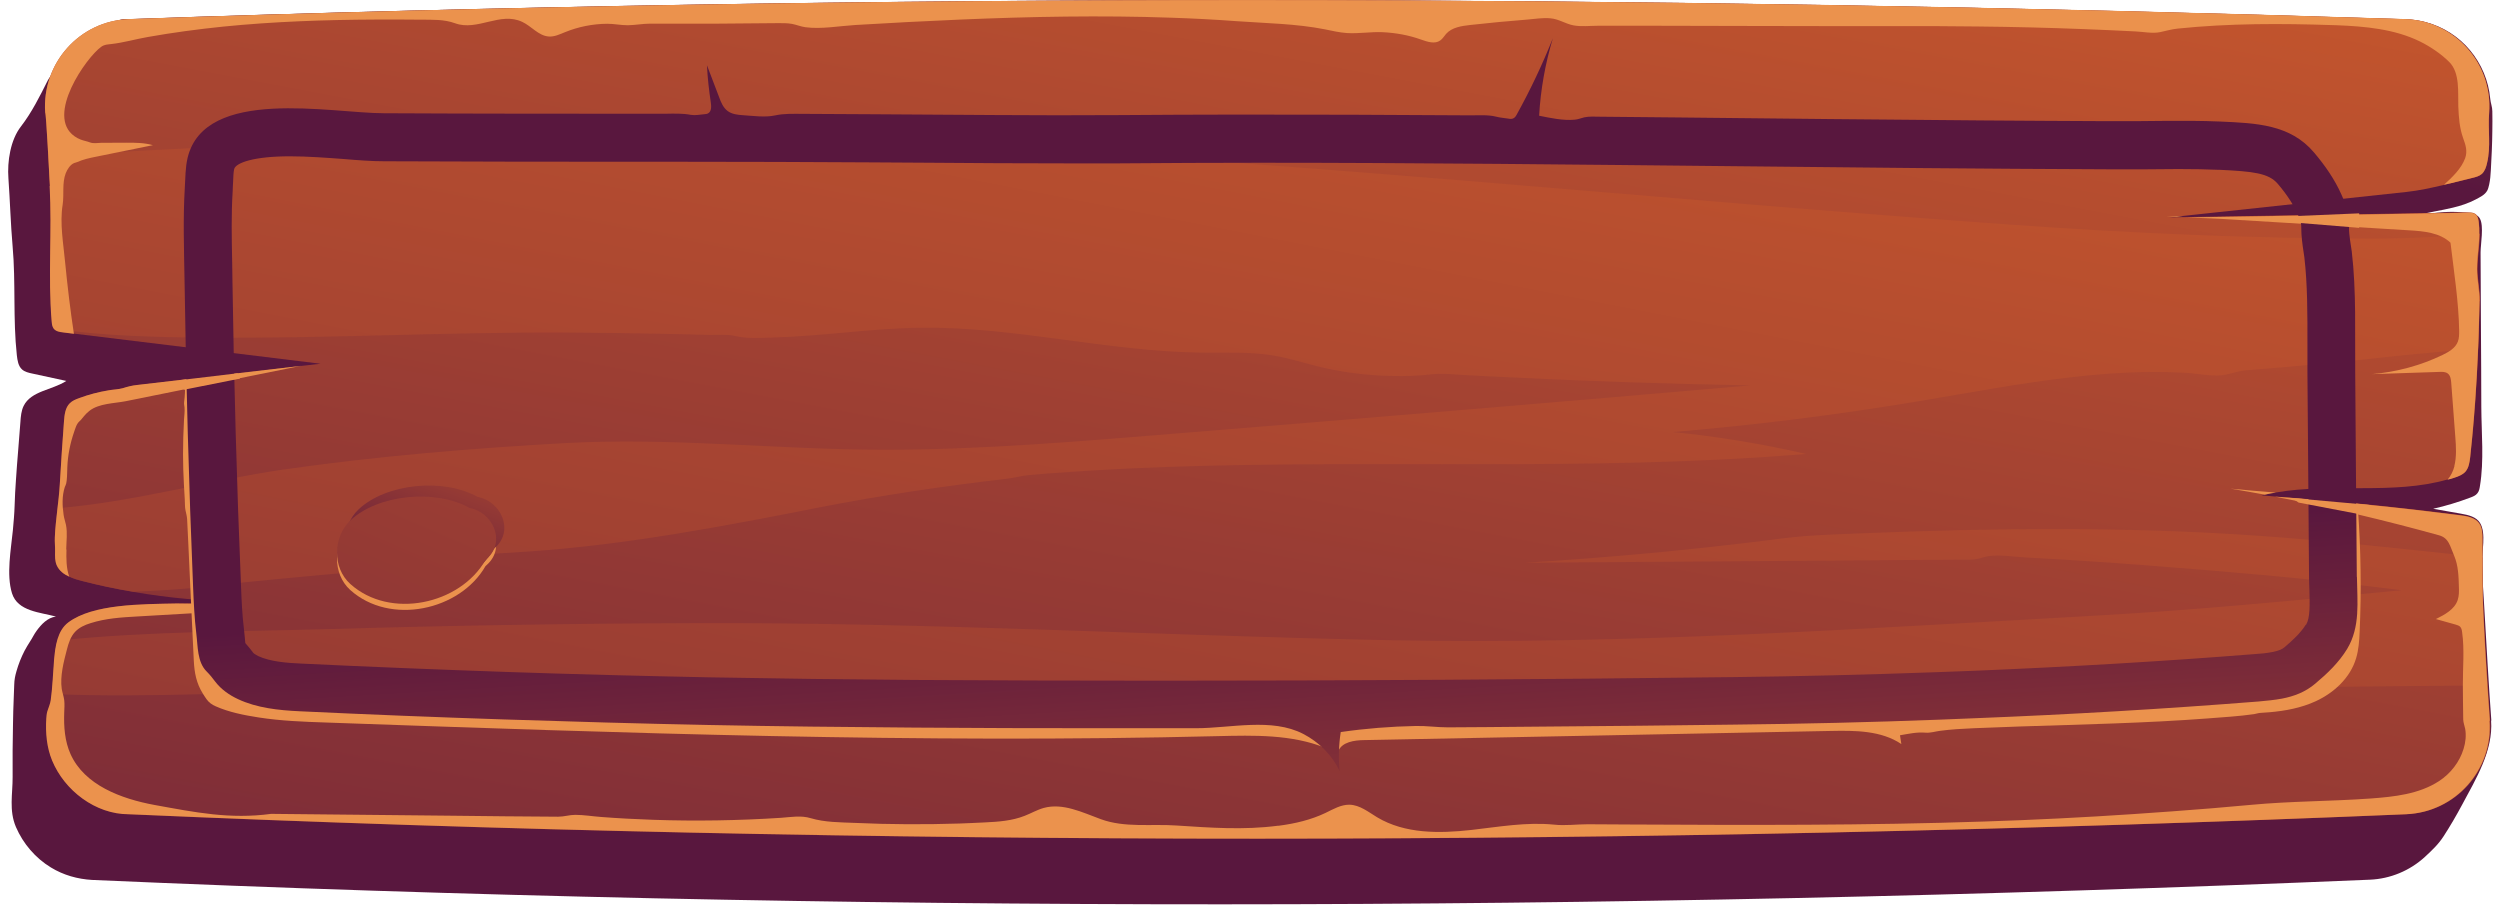 <svg width="202" height="74" viewBox="0 0 202 74" fill="none" xmlns="http://www.w3.org/2000/svg">
<path d="M201.3 58.229C201.19 56.719 201.09 55.209 201 53.699C200.9 52.109 200.81 50.519 200.72 48.929C200.66 47.839 200.57 46.689 200.54 45.569C200.52 44.629 200.9 43.099 200.39 42.259C200.09 41.759 199.44 41.609 198.87 41.509C198.11 41.379 197.36 41.239 196.6 41.109C197.61 40.879 198.61 40.579 199.59 40.209C199.81 40.129 200.04 40.039 200.18 39.849C200.31 39.689 200.35 39.469 200.38 39.269C200.72 37.199 200.5 34.999 200.49 32.909C200.49 30.769 200.47 28.639 200.46 26.499C200.45 24.469 200.44 22.439 200.43 20.399C200.43 19.729 200.71 18.269 200.38 17.669C200.11 17.179 199.48 17.209 198.98 17.159C198.48 17.109 197.97 17.109 197.47 17.139C196.72 17.189 195.97 17.299 195.23 17.419C196.2 17.149 197.21 17.019 198.19 16.779C198.83 16.629 199.46 16.419 200.03 16.119C200.38 15.929 200.77 15.759 200.97 15.399C201.05 15.249 201.09 15.059 201.13 14.889C201.21 14.519 201.24 14.129 201.26 13.749C201.32 12.699 201.37 11.639 201.38 10.589C201.38 10.059 201.4 9.519 201.38 8.989C201.38 8.639 201.24 8.319 201.21 7.969C201.08 6.529 200.5 5.159 199.57 4.049C198.65 2.949 197.39 2.149 196 1.789C195.49 1.649 194.96 1.579 194.43 1.559C131.88 -0.461 70.53 -0.541 10.51 1.539C10.28 1.539 10.01 1.529 9.79 1.579C9.55 1.639 9.3 1.739 9.06 1.819C8.57 1.989 8.08 2.179 7.61 2.409C6.69 2.849 5.83 3.439 5.24 4.279C4.9 4.759 4.66 5.309 4.35 5.809C4.19 6.059 3.98 6.249 3.85 6.519C3.21 7.789 2.57 9.079 1.7 10.209C0.84 11.309 0.58 13.049 0.68 14.399C0.81 16.229 0.86 18.089 1.02 19.919C1.28 22.839 1.04 25.759 1.36 28.699C1.41 29.119 1.47 29.579 1.79 29.859C2.01 30.049 2.31 30.119 2.59 30.179C3.51 30.379 4.44 30.579 5.36 30.779C4.22 31.519 2.51 31.579 1.91 32.799C1.72 33.189 1.68 33.639 1.65 34.079C1.54 35.639 1.39 37.199 1.29 38.759C1.24 39.459 1.2 40.159 1.18 40.869C1.16 41.539 1.1 42.179 1.04 42.849C0.89 44.399 0.5 46.419 0.97 47.939C1.43 49.409 3.26 49.469 4.52 49.819C3.85 49.899 3.34 50.439 2.95 50.979C2.75 51.249 2.62 51.549 2.43 51.829C2.27 52.079 2.12 52.329 1.98 52.589C1.71 53.119 1.49 53.669 1.33 54.239C1.22 54.619 1.16 54.919 1.15 55.319C1.13 55.669 1.12 56.029 1.11 56.379C1.08 57.089 1.06 57.799 1.05 58.509C1.02 59.929 1.01 61.349 1.02 62.769C1.03 64.139 0.71 65.48 1.29 66.829C1.87 68.169 2.86 69.329 4.11 70.089C5.12 70.709 6.26 71.029 7.44 71.099C67.81 73.749 129.17 73.709 191.49 71.079C193.14 71.01 194.72 70.349 195.93 69.239C196.51 68.699 197.02 68.229 197.45 67.559C197.98 66.739 198.47 65.9 198.93 65.04C200.05 62.95 201.46 60.639 201.28 58.219L201.3 58.229Z" fill="url(#paint0_linear_850_91)"/>
<path d="M194.461 65.79C132.141 68.409 70.781 68.45 10.421 65.799C7.741 65.799 5.231 63.88 4.241 61.459C3.801 60.389 3.701 59.219 3.771 58.069C3.781 57.87 3.801 57.669 3.861 57.469C3.951 57.16 4.091 56.889 4.131 56.559C4.151 56.389 4.171 56.23 4.191 56.059C4.291 55.15 4.321 54.209 4.401 53.289C4.451 52.779 4.511 52.23 4.651 51.739C4.811 51.169 5.071 50.639 5.541 50.289C7.531 48.8 11.411 48.819 14.311 48.76C14.871 48.739 15.401 48.73 15.871 48.7C17.131 48.62 18.381 48.59 19.651 48.599C16.661 48.599 13.681 48.33 10.741 47.819C9.341 47.59 7.951 47.289 6.591 46.94C6.261 46.859 5.911 46.749 5.591 46.599C5.161 46.41 4.791 46.13 4.591 45.7C4.431 45.34 4.441 44.94 4.451 44.55C4.461 44.179 4.411 43.8 4.431 43.419C4.461 42.63 4.561 41.849 4.641 41.069C4.721 40.44 4.791 39.789 4.831 39.15C4.931 37.44 5.041 35.739 5.171 34.039C5.211 33.529 5.271 32.959 5.631 32.599C5.851 32.38 6.131 32.27 6.411 32.169C7.171 31.89 7.961 31.68 8.761 31.549C9.131 31.48 9.531 31.48 9.901 31.38C10.321 31.25 10.651 31.16 11.121 31.11C15.521 30.599 19.921 30.079 24.321 29.57C24.841 29.509 25.381 29.45 25.901 29.39C19.261 28.59 12.631 27.759 5.991 26.959C5.701 26.919 5.411 26.89 5.121 26.849C4.861 26.82 4.581 26.779 4.401 26.59C4.381 26.579 4.371 26.559 4.361 26.549C4.231 26.38 4.211 26.16 4.191 25.939C3.891 22.349 4.231 18.649 4.031 15.03C4.011 14.829 3.961 13.809 3.901 12.669C3.811 11.009 3.701 9.099 3.651 9.099C3.371 5.119 6.431 1.679 10.421 1.549C70.431 -0.531 131.781 -0.461 194.331 1.549C198.341 1.679 201.431 5.139 201.121 9.139C201.011 10.509 201.281 11.809 200.951 13.19C200.881 13.509 200.771 13.839 200.531 14.059C200.311 14.249 200.021 14.319 199.731 14.389C198.981 14.569 198.221 14.759 197.461 14.94C196.451 15.18 195.461 15.399 194.441 15.509C188.411 16.149 182.381 16.799 176.361 17.45C176.201 17.459 176.041 17.48 175.881 17.5C175.691 17.52 175.491 17.54 175.301 17.559C175.781 17.549 176.261 17.54 176.741 17.54C184.291 17.41 191.861 17.29 199.411 17.16C199.621 17.16 199.851 17.16 200.021 17.29C200.211 17.43 200.261 17.689 200.291 17.93C200.331 18.25 200.341 18.559 200.331 18.869C200.331 19.829 200.151 20.75 200.151 21.73C200.151 22.59 200.361 23.439 200.351 24.309C200.331 25.579 200.291 26.849 200.241 28.149C200.121 31.059 199.921 33.999 199.601 36.91C199.551 37.33 199.491 37.779 199.211 38.099C198.991 38.34 198.671 38.469 198.361 38.569C198.171 38.639 197.971 38.7 197.771 38.739C193.341 40.01 188.471 38.999 183.911 39.789C183.611 39.83 183.311 39.889 183.021 39.959C182.921 39.98 182.821 40.01 182.721 40.029C183.091 40.059 183.461 40.08 183.841 40.12C188.831 40.48 193.801 40.98 198.761 41.62C199.341 41.69 199.991 41.8 200.331 42.27C200.591 42.63 200.601 43.109 200.601 43.559V45.029C200.601 46.51 200.601 47.999 200.671 49.469C200.761 51.429 200.881 53.38 201.011 55.34C201.071 56.3 201.131 57.26 201.201 58.219C201.491 62.179 198.451 65.609 194.481 65.779L194.461 65.79Z" fill="url(#paint1_linear_850_91)"/>
<path d="M200.34 24.32C200.32 25.59 200.28 26.86 200.23 28.16C197.68 28.39 195.16 28.59 192.71 28.86C192.14 28.92 191.57 28.99 191 29.05C188.89 29.27 186.77 29.47 184.65 29.66C183.59 29.75 182.53 29.83 181.47 29.92C180.8 29.98 180.19 30.24 179.53 30.32C178.61 30.42 177.6 30.18 176.68 30.13C175.65 30.07 174.61 30.05 173.58 30.06C171.5 30.08 169.42 30.24 167.36 30.48C163.22 30.95 159.12 31.74 155.02 32.42C148.44 33.52 141.81 34.35 135.16 34.91C138.78 35.27 142.38 35.86 145.93 36.68C144.6 36.79 143.27 36.88 141.94 36.97C137.71 37.23 133.48 37.37 129.24 37.44C125 37.51 120.76 37.51 116.52 37.51C112.28 37.51 108.04 37.49 103.8 37.53C99.56 37.57 95.33 37.66 91.1 37.86C88.98 37.96 86.87 38.09 84.76 38.25C84.23 38.29 83.7 38.33 83.18 38.38C82.54 38.44 81.93 38.62 81.28 38.69C76.23 39.28 71.19 40.02 66.19 41C58.43 42.53 50.63 44.02 42.74 44.56C41.31 44.65 39.88 44.74 38.46 44.83C31.66 46.2 24.32 46.48 17.66 47.29C15.4 47.57 13.08 47.72 10.77 47.81C9.37 47.58 7.98 47.28 6.62 46.93C6.29 46.85 5.94 46.74 5.62 46.59C5.19 46.4 4.82 46.12 4.62 45.69C4.46 45.33 4.47 44.93 4.48 44.54C4.49 44.17 4.44 43.79 4.46 43.41C4.49 42.62 4.59 41.84 4.67 41.06C10.77 40.56 17.03 38.79 22.9 37.94C30.44 36.86 38.11 36.22 45.72 35.8C54.33 35.33 62.9 36.34 71.48 36.34C79.42 36.34 87.36 35.65 95.26 35.01C110.66 33.76 126.05 32.48 141.44 31.14C138.09 31.08 134.74 30.99 131.4 30.88C127.13 30.73 122.87 30.54 118.6 30.32C117.61 30.27 116.59 30.14 115.6 30.25C114.58 30.37 113.55 30.4 112.53 30.38C110.5 30.35 108.47 30.09 106.5 29.61C105.34 29.32 104.2 28.96 103.02 28.75C101.03 28.4 99 28.51 96.98 28.49C89.45 28.39 82.02 26.4 74.49 26.48C72.51 26.5 70.54 26.66 68.57 26.84C66.48 27.03 64.38 27.22 62.28 27.28C61.35 27.3 60.38 27.37 59.48 27.16C58.78 26.99 57.99 27.08 57.27 27.06C56 27.03 54.72 26.99 53.45 26.97C50.9 26.92 48.35 26.88 45.8 26.87C36.14 26.82 26.49 27.36 16.83 27.28C12.71 27.25 8.51 27.16 4.43 26.57C4.41 26.56 4.4 26.54 4.39 26.53C4.26 26.36 4.24 26.14 4.22 25.92C3.92 22.33 4.26 18.63 4.06 15.01C4.04 14.81 3.99 13.79 3.93 12.65C8.86 12.23 13.82 12.12 18.75 11.76C28.4 11.05 38.06 10.74 47.75 10.78C66.96 10.87 86.11 12.1 105.26 13.56C124.42 15.02 143.53 16.81 162.69 18.17C172.37 18.85 182.07 19.28 191.77 19.28C194.62 19.28 197.48 19.11 200.36 18.89C200.36 19.85 200.18 20.77 200.18 21.75C200.18 22.61 200.39 23.46 200.38 24.33L200.34 24.32ZM200.65 49.48C200.58 48 200.58 46.51 200.58 45.04C194.47 44.38 188.34 43.69 182.19 43.27C171.64 42.55 161.06 42.66 150.5 43.09C148.3 43.18 146.14 43.23 143.97 43.51C142.92 43.65 141.87 43.77 140.81 43.9C136.6 44.4 132.37 44.81 128.14 45.13C126.49 45.26 124.84 45.37 123.19 45.47C127.47 45.44 131.75 45.41 136.02 45.38C140.3 45.35 144.58 45.32 148.85 45.29C150.99 45.27 153.13 45.26 155.27 45.24C156.34 45.24 157.41 45.22 158.48 45.22C158.93 45.22 159.39 45.25 159.84 45.15C160.11 45.09 160.37 44.98 160.64 44.94C161.6 44.8 162.67 44.99 163.63 45.04C164.69 45.1 165.75 45.16 166.81 45.22C168.93 45.35 171.05 45.5 173.17 45.66C176.51 45.91 179.85 46.19 183.18 46.49C186.82 46.82 190.44 47.24 194.06 47.69C185.83 48.47 177.61 49.29 169.36 49.74C150.39 50.79 131.4 52.1 112.4 51.73C93.66 51.36 74.95 50.28 56.2 50.35C46.32 50.38 36.44 50.54 26.58 50.83C19.3 51.04 11.92 51 4.65 51.76C4.51 52.25 4.45 52.8 4.4 53.31C4.32 54.23 4.29 55.16 4.19 56.08C12.28 56.41 20.48 55.86 28.55 55.84C38.42 55.82 48.3 55.92 58.17 56.15C76.88 56.59 95.58 57.63 114.29 57.96C133.32 58.3 152.33 56.93 171.32 55.98C181.11 55.49 190.98 55.48 200.78 55.38H200.98C200.85 53.42 200.73 51.47 200.64 49.51L200.65 49.48Z" fill="url(#paint2_linear_850_91)"/>
<path d="M5.371 44.4C5.351 45.13 5.351 45.9 5.591 46.59C5.161 46.4 4.791 46.12 4.591 45.69C4.431 45.33 4.441 44.93 4.451 44.54C4.461 44.17 4.411 43.79 4.431 43.41C4.491 41.97 4.751 40.56 4.831 39.14C4.931 37.43 5.041 35.73 5.171 34.03C5.211 33.52 5.271 32.95 5.631 32.59C5.851 32.37 6.131 32.26 6.411 32.16C7.171 31.88 7.961 31.67 8.761 31.54C9.131 31.47 9.531 31.47 9.901 31.37C10.321 31.24 10.651 31.15 11.121 31.1C15.521 30.59 19.921 30.07 24.321 29.56C19.591 30.52 14.871 31.46 10.141 32.42C9.221 32.6 7.991 32.59 7.221 33.2C7.061 33.32 6.921 33.47 6.791 33.62C6.671 33.75 6.571 33.91 6.431 34.03C6.171 34.26 6.091 34.61 5.981 34.92C5.671 35.82 5.481 36.77 5.441 37.72C5.421 38.08 5.431 38.44 5.391 38.8C5.381 38.89 5.371 38.98 5.351 39.06C5.331 39.16 5.281 39.24 5.241 39.34C5.001 40.06 5.031 40.87 5.141 41.61C5.181 41.88 5.271 42.14 5.331 42.41C5.461 43.06 5.361 43.74 5.351 44.39L5.371 44.4Z" fill="#EB924D"/>
<path d="M175.872 17.51C175.602 17.49 175.342 17.48 175.082 17.46H176.362C176.202 17.47 176.042 17.49 175.882 17.51H175.872Z" fill="#EB924D"/>
<path d="M180.211 39.48C181.441 39.599 182.661 39.709 183.891 39.8C183.591 39.84 183.291 39.9 183.001 39.969C182.061 39.8 181.131 39.63 180.211 39.48Z" fill="#EB924D"/>
<path d="M198.31 37.66C198.5 36.9 198.45 36.09 198.39 35.309C198.28 33.849 198.17 32.389 198.06 30.939C198.04 30.66 198 30.349 197.78 30.18C197.6 30.04 197.35 30.04 197.13 30.049C195.3 30.11 193.48 30.169 191.66 30.23C193.63 30.059 195.58 29.54 197.36 28.68C197.87 28.43 198.41 28.119 198.6 27.59C198.7 27.32 198.7 27.029 198.7 26.739C198.67 24.45 198.27 21.88 198 19.61C197.14 18.799 195.85 18.68 194.67 18.61C189.9 18.32 185.13 18.029 180.36 17.739C179.22 17.66 177.95 17.619 176.73 17.57C184.28 17.439 191.85 17.32 199.4 17.189C199.61 17.189 199.84 17.189 200.01 17.32C200.2 17.459 200.25 17.72 200.28 17.959C200.44 19.259 200.14 20.459 200.14 21.75C200.14 22.61 200.35 23.459 200.34 24.329C200.27 28.439 200.05 32.739 199.59 36.929C199.54 37.349 199.48 37.8 199.2 38.12C198.98 38.359 198.66 38.489 198.35 38.59C198.16 38.66 197.96 38.719 197.76 38.76C198.03 38.45 198.22 38.059 198.32 37.66H198.31Z" fill="#EB924D"/>
<path d="M4.031 15.02C4.001 14.53 3.731 9.09 3.651 9.09C3.371 5.11 6.431 1.67 10.421 1.54C70.431 -0.54 131.781 -0.47 194.331 1.54C198.341 1.67 201.431 5.13 201.121 9.13C201.011 10.5 201.281 11.8 200.951 13.18C200.881 13.5 200.771 13.83 200.531 14.05C200.311 14.24 200.021 14.31 199.731 14.38C198.981 14.56 198.231 14.77 197.471 14.93C198.121 14.34 198.871 13.64 199.181 12.79C199.391 12.21 199.221 11.71 199.021 11.16C198.721 10.31 198.671 9.49 198.631 8.59C198.591 7.48 198.781 5.89 197.901 5.01C197.241 4.35 196.361 3.76 195.531 3.35C193.471 2.34 191.091 2.13 188.831 2.04C188.721 2.04 188.601 2.04 188.491 2.03C184.311 1.89 180.121 1.88 175.961 2.31C175.451 2.36 175.011 2.5 174.521 2.6C173.911 2.72 173.191 2.57 172.571 2.54C171.151 2.47 169.741 2.4 168.321 2.35C165.491 2.24 162.651 2.17 159.811 2.14C157.681 2.11 155.561 2.11 153.431 2.11C152.761 2.11 152.091 2.11 151.421 2.11C150.131 2.11 148.841 2.11 147.551 2.11C145.761 2.11 143.971 2.11 142.181 2.1C142.091 2.1 142.011 2.1 141.921 2.1C139.081 2.1 136.251 2.09 133.411 2.08C131.991 2.08 130.571 2.08 129.151 2.08C128.501 2.08 127.781 2.17 127.141 2.05C126.491 1.93 125.971 1.54 125.281 1.48C124.661 1.42 124.031 1.53 123.421 1.58C121.871 1.7 120.331 1.85 118.781 2.02C118.081 2.1 117.321 2.21 116.851 2.73C116.691 2.91 116.571 3.13 116.371 3.27C115.941 3.58 115.341 3.38 114.831 3.2C113.831 2.84 112.771 2.65 111.701 2.6C110.741 2.56 109.791 2.73 108.831 2.67C108.231 2.63 107.641 2.49 107.051 2.37C104.721 1.91 102.271 1.88 99.911 1.71C98.161 1.58 96.401 1.49 94.641 1.43C88.971 1.23 83.291 1.34 77.621 1.58C74.781 1.7 71.951 1.85 69.111 2.02C67.811 2.1 66.371 2.37 65.081 2.2C64.711 2.15 64.361 2 63.991 1.93C63.601 1.86 63.211 1.87 62.821 1.87C61.251 1.88 59.671 1.9 58.101 1.91C56.261 1.92 54.411 1.91 52.561 1.91C51.941 1.91 51.341 2.03 50.731 2.04C50.171 2.04 49.621 1.92 49.061 1.92C47.891 1.93 46.731 2.16 45.651 2.6C45.231 2.77 44.801 2.98 44.351 2.95C43.521 2.9 42.951 2.12 42.201 1.77C40.421 0.92 38.581 2.54 36.771 1.88C35.871 1.55 34.941 1.6 33.991 1.59C32.781 1.58 31.561 1.57 30.351 1.58C26.241 1.6 22.121 1.74 18.031 2.15C15.991 2.36 13.961 2.63 11.941 2.99C10.961 3.16 9.971 3.45 8.981 3.56C8.671 3.6 8.451 3.59 8.181 3.78C6.981 4.63 3.651 9.35 6.021 11.01C6.171 11.12 6.331 11.2 6.501 11.27C6.751 11.37 7.021 11.41 7.281 11.51C7.541 11.61 7.891 11.55 8.171 11.54C8.851 11.54 9.531 11.54 10.211 11.53C10.931 11.53 11.661 11.53 12.351 11.73C10.811 12.04 9.261 12.36 7.721 12.67C7.221 12.77 6.721 12.88 6.251 13.09C6.171 13.13 6.081 13.14 6.001 13.17C5.671 13.3 5.431 13.69 5.311 14C5.001 14.81 5.191 15.71 5.061 16.55C4.821 18.05 5.121 19.68 5.261 21.19C5.451 23.12 5.681 25.05 5.971 26.97C5.681 26.93 5.391 26.9 5.101 26.86C4.821 26.83 4.521 26.78 4.341 26.56C4.211 26.39 4.191 26.17 4.171 25.95C3.871 22.36 4.211 18.66 4.011 15.04L4.031 15.02Z" fill="#EB924D"/>
<path d="M201.179 58.23C200.969 55.31 200.789 52.4 200.649 49.48C200.559 47.51 200.579 45.54 200.579 43.57C200.579 43.13 200.569 42.64 200.309 42.28C199.969 41.81 199.319 41.7 198.739 41.63C193.779 41 188.809 40.49 183.819 40.13C188.259 40.98 192.849 42.08 197.069 43.25C197.889 43.48 197.949 44.12 198.299 44.91C198.629 45.69 198.659 46.58 198.679 47.43C198.689 47.78 198.699 48.14 198.579 48.49C198.329 49.24 197.529 49.67 196.819 50.02C197.349 50.17 197.889 50.32 198.429 50.47C198.559 50.51 198.689 50.55 198.779 50.64C198.889 50.75 198.919 50.92 198.939 51.08C199.139 52.49 198.989 53.97 198.999 55.39C199.009 56.3 199.009 57.23 199.029 58.15C199.039 58.4 199.139 58.64 199.189 58.9C199.279 59.43 199.219 59.99 199.059 60.5C198.739 61.57 197.999 62.51 197.079 63.11C195.459 64.17 193.449 64.38 191.529 64.52C188.319 64.75 185.089 64.73 181.899 65.03C180.829 65.12 179.779 65.22 178.719 65.31C176.599 65.48 174.479 65.64 172.349 65.78C168.339 66.05 164.319 66.25 160.299 66.38C150.799 66.7 141.279 66.67 131.759 66.62C130.609 66.62 129.449 66.61 128.299 66.6C127.369 66.6 126.479 66.73 125.559 66.63C123.329 66.41 121.099 66.81 118.889 67.06C116.299 67.35 113.519 67.38 111.279 66.04C110.569 65.61 109.869 65.04 109.039 65.02C108.349 65.01 107.729 65.38 107.109 65.68C105.919 66.25 104.619 66.55 103.319 66.72C103.299 66.72 103.269 66.72 103.249 66.72C100.479 67.08 97.819 66.88 95.049 66.7C93.019 66.56 90.889 66.9 88.949 66.19C87.449 65.64 85.879 64.86 84.339 65.28C83.799 65.43 83.309 65.72 82.789 65.92C81.779 66.32 80.669 66.4 79.589 66.45C78.909 66.49 78.229 66.51 77.549 66.54C74.719 66.63 71.889 66.62 69.059 66.49C67.869 66.44 66.659 66.45 65.509 66.11C64.719 65.87 63.919 66.02 63.099 66.08C59.659 66.3 56.209 66.36 52.769 66.24C51.359 66.19 49.959 66.12 48.559 66.01C47.869 65.96 47.169 65.84 46.479 65.84C46.009 65.84 45.579 65.99 45.099 65.99C42.249 65.98 39.399 65.94 36.539 65.91C31.659 65.86 26.779 65.81 21.909 65.76C18.569 66.21 15.789 65.64 12.479 65.04C9.779 64.54 6.829 63.44 5.699 60.93C5.229 59.88 5.149 58.71 5.189 57.58C5.199 57.24 5.229 56.91 5.189 56.57C5.149 56.26 5.039 55.97 4.989 55.67C4.839 54.65 5.149 53.46 5.409 52.47C5.539 51.96 5.709 51.44 6.069 51.05C6.399 50.7 6.859 50.49 7.319 50.35C8.539 49.96 9.829 49.88 11.099 49.81C12.939 49.7 14.779 49.59 16.609 49.49C16.979 49.47 17.349 49.45 17.719 49.44C17.679 49.26 17.649 49.08 17.649 48.89V48.81C16.539 48.79 15.409 48.77 14.289 48.76C11.389 48.82 7.509 48.8 5.519 50.29C4.639 50.95 4.469 52.19 4.369 53.29C4.279 54.38 4.249 55.48 4.099 56.56C4.059 56.88 3.919 57.15 3.829 57.46C3.769 57.66 3.749 57.86 3.739 58.06C3.669 59.21 3.769 60.38 4.209 61.45C5.209 63.87 7.709 65.79 10.389 65.79C70.749 68.44 132.109 68.4 194.429 65.79C198.399 65.62 201.439 62.19 201.149 58.23H201.179Z" fill="#EB924D"/>
<path d="M14.789 36.72C14.789 37.53 14.819 38.33 14.859 39.13C14.879 39.53 14.909 39.93 14.929 40.34C14.949 40.63 14.929 40.96 14.989 41.24C15.039 41.48 15.099 41.68 15.119 41.94C15.149 42.63 15.179 43.31 15.219 44L15.409 48.12C15.489 49.88 15.579 51.63 15.659 53.39C15.709 54.37 15.869 55.21 16.389 56.04C16.489 56.2 16.589 56.36 16.699 56.51C16.889 56.77 17.129 56.94 17.429 57.07C18.509 57.55 19.739 57.79 20.899 57.97C22.699 58.25 24.529 58.32 26.349 58.38C50.349 59.23 74.379 60.08 98.389 59.48C101.329 59.41 104.359 59.33 107.089 60.43C105.849 58.21 102.839 57.88 100.299 57.83C73.619 57.23 46.919 56.55 20.329 54.32C19.599 54.26 18.799 54.17 18.289 53.64C17.919 53.26 17.779 52.73 17.649 52.23C16.289 46.74 16.019 40.98 16.849 35.38C16.899 35.04 16.999 34.67 16.979 34.33C16.959 33.97 16.929 33.62 16.919 33.26C16.909 32.52 16.939 31.77 17.009 31.03C16.909 30.86 16.659 30.86 16.459 30.88C15.949 30.93 15.449 30.99 14.939 31.04C14.969 31.52 14.939 31.99 14.879 32.47C14.859 32.63 14.889 32.75 14.909 32.91C14.939 33.23 14.889 33.57 14.869 33.89C14.849 34.37 14.829 34.85 14.809 35.32C14.799 35.78 14.789 36.25 14.789 36.71V36.72Z" fill="#EB924D"/>
<path d="M108.129 60.7C108.429 59.95 109.419 59.81 110.229 59.8C116.689 59.67 123.159 59.54 129.619 59.42C135.719 59.3 141.829 59.18 147.929 59.06C149.889 59.02 151.999 59.02 153.629 60.12C153.589 59.88 153.559 59.65 153.519 59.41C154.219 59.29 154.879 59.14 155.589 59.2C155.979 59.23 156.379 59.1 156.759 59.05C157.659 58.93 158.579 58.88 159.489 58.84C164.519 58.62 169.549 58.55 174.569 58.29C175.839 58.22 177.099 58.15 178.369 58.05C179.619 57.95 180.899 57.88 182.139 57.7C182.319 57.67 182.469 57.61 182.659 57.6C182.899 57.59 183.129 57.57 183.369 57.55C184.649 57.44 185.939 57.2 187.109 56.66C188.589 55.98 189.899 54.77 190.369 53.2C190.579 52.51 190.629 51.78 190.659 51.05C190.809 47.73 190.759 44.41 190.519 41.1C190.349 40.93 189.939 41.23 189.879 41.46C189.269 43.87 188.809 46.31 188.519 48.78C188.339 50.24 188.189 51.79 187.279 52.95C186.289 54.21 184.619 54.71 183.059 55.07C174.729 57 166.109 57.19 157.559 57.37C149.599 57.54 141.639 57.71 133.669 57.87C127.039 57.64 120.239 58.7 113.649 57.98C111.799 57.78 109.929 57.44 108.079 57.71C107.939 57.73 107.789 57.76 107.699 57.86C107.629 57.94 107.609 58.04 107.579 58.14C107.409 58.96 107.769 59.93 108.119 60.69L108.129 60.7Z" fill="#EB924D"/>
<path d="M190.431 46.64C190.411 43.82 190.391 41.01 190.361 38.19C190.341 35.49 190.321 32.78 190.301 30.08C190.271 26.82 190.401 23.54 190.021 20.31C189.941 19.68 189.791 19.02 189.801 18.38C189.801 17.42 189.621 16.68 189.201 15.75C188.651 14.5 187.861 13.37 186.981 12.33C185.051 10.04 182.281 9.95 179.391 9.82C176.361 9.69 173.341 9.82 170.311 9.79C166.931 9.77 163.551 9.76 160.161 9.73C156.051 9.7 151.941 9.66 147.831 9.62C143.711 9.58 139.601 9.53 135.481 9.49C133.421 9.47 131.361 9.45 129.301 9.43C128.871 9.43 128.431 9.39 128.011 9.48C127.751 9.54 127.511 9.65 127.231 9.67C126.311 9.76 125.261 9.53 124.361 9.35C124.481 7.23 124.861 5.12 125.471 3.09C124.631 5.2 123.661 7.25 122.561 9.24C122.491 9.37 122.411 9.5 122.281 9.56C122.151 9.63 121.991 9.61 121.841 9.58C121.531 9.53 121.201 9.51 120.901 9.43C120.191 9.25 119.431 9.33 118.701 9.32C115.521 9.3 112.351 9.28 109.171 9.27C102.931 9.25 96.681 9.25 90.441 9.3C83.751 9.35 77.051 9.26 70.351 9.23C68.531 9.22 66.711 9.21 64.901 9.2C64.111 9.2 63.371 9.16 62.601 9.33C61.811 9.5 60.851 9.36 60.051 9.31C59.601 9.28 59.131 9.23 58.781 8.96C58.431 8.69 58.251 8.26 58.101 7.84C57.771 6.98 57.451 6.13 57.121 5.27C57.171 6.27 57.281 7.27 57.431 8.26C57.481 8.59 57.501 9 57.211 9.16C57.121 9.21 57.011 9.22 56.901 9.23C56.541 9.26 56.171 9.34 55.821 9.28C55.141 9.15 54.461 9.18 53.761 9.19C46.181 9.19 38.611 9.19 31.021 9.15C26.771 9.15 16.561 6.98 15.161 12.74C14.971 13.54 14.981 14.37 14.931 15.19C14.781 17.68 14.871 20.18 14.911 22.68C15.031 30.92 15.261 39.17 15.601 47.4C15.651 48.66 15.711 49.93 15.861 51.19C15.991 52.19 15.921 53.49 16.701 54.26C16.961 54.52 17.171 54.78 17.401 55.09C17.871 55.7 18.521 56.16 19.231 56.49C20.761 57.21 22.521 57.39 24.201 57.47C29.701 57.73 35.211 57.95 40.701 58.13C46.231 58.31 51.761 58.47 57.301 58.58C62.831 58.69 68.361 58.75 73.901 58.79C78.921 58.83 83.941 58.84 88.961 58.84C91.521 58.84 94.081 58.84 96.651 58.84C99.411 58.84 102.761 57.98 105.301 59.3C106.571 59.96 107.641 61.01 108.241 62.31C108.141 61.26 108.171 60.19 108.331 59.15C110.341 58.86 112.361 58.7 114.391 58.66C115.271 58.64 116.101 58.77 116.991 58.77C118.021 58.77 119.051 58.76 120.081 58.75C124.191 58.72 128.311 58.68 132.421 58.64C134.971 58.61 137.521 58.58 140.071 58.55C145.601 58.49 151.131 58.36 156.671 58.15C157.671 58.11 158.671 58.07 159.651 58.03C167.271 57.73 174.901 57.28 182.501 56.68C183.151 56.62 183.781 56.56 184.381 56.45C185.361 56.26 186.271 55.92 187.071 55.24C188.051 54.42 188.991 53.52 189.651 52.43C190.731 50.63 190.461 48.61 190.441 46.61L190.431 46.64ZM186.311 50.47C185.901 51.14 185.171 51.81 184.571 52.31C184.421 52.43 184.201 52.57 183.621 52.68C183.191 52.77 182.681 52.82 182.181 52.85C174.881 53.43 167.241 53.88 159.481 54.2C158.491 54.24 157.501 54.28 156.521 54.31C150.721 54.52 145.321 54.65 140.021 54.71C124.291 54.9 108.781 55 93.921 55C87.251 55 80.591 54.98 73.921 54.94C68.441 54.9 62.871 54.83 57.381 54.73C51.911 54.62 46.341 54.48 40.841 54.29C35.341 54.1 29.821 53.88 24.391 53.62C23.191 53.57 21.821 53.46 20.861 53.01C20.631 52.89 20.511 52.8 20.481 52.77C20.301 52.53 20.081 52.25 19.821 51.96C19.801 51.81 19.791 51.65 19.781 51.51C19.751 51.25 19.731 50.99 19.701 50.74C19.571 49.67 19.521 48.58 19.471 47.26C19.131 39.11 18.901 30.83 18.781 22.64L18.761 21.25C18.721 19.23 18.681 17.32 18.801 15.43C18.801 15.22 18.821 14.99 18.831 14.77C18.851 14.31 18.861 13.9 18.921 13.66C19.051 13.16 20.481 12.63 23.421 12.63C24.871 12.63 26.421 12.75 27.791 12.85C28.961 12.95 30.071 13.03 31.021 13.03C37.791 13.06 44.571 13.07 51.351 13.07H55.161C60.231 13.07 65.291 13.09 70.361 13.12L75.251 13.15C78.821 13.18 82.401 13.2 85.971 13.2C87.471 13.2 88.981 13.2 90.491 13.2C94.261 13.17 98.031 13.15 101.801 13.15C114.581 13.15 127.601 13.3 140.191 13.43C150.071 13.54 160.291 13.64 170.311 13.68H170.801C171.681 13.68 172.551 13.68 173.441 13.68C174.301 13.68 175.151 13.66 176.011 13.66C177.261 13.66 178.291 13.68 179.231 13.72H179.331C182.041 13.85 183.301 13.98 184.041 14.85C184.801 15.74 185.321 16.56 185.671 17.33C185.931 17.93 185.941 18.11 185.941 18.34C185.941 19.11 186.041 19.77 186.121 20.31C186.141 20.46 186.171 20.63 186.191 20.78C186.451 23.03 186.441 25.34 186.441 27.8C186.441 28.58 186.441 29.34 186.441 30.12L186.571 46.65C186.571 47.02 186.591 47.36 186.601 47.7C186.631 48.89 186.661 49.93 186.331 50.48L186.311 50.47Z" fill="url(#paint3_linear_850_91)"/>
<path d="M14.86 31.49L19.39 30.59L19.2 30.16L14.5 30.72L14.86 31.49Z" fill="#EB924D"/>
<path d="M185.36 17.979L190.62 18.409V17.239L184.93 17.479L185.36 17.979Z" fill="#EB924D"/>
<path d="M185.73 40.609L191.54 41.719L191.42 40.799L185.18 40.239L185.73 40.609Z" fill="#EB924D"/>
<path d="M37.939 41.53C35.149 39.97 30.509 40.45 28.299 42.55C26.909 43.88 26.839 46.35 28.299 47.67C31.519 50.57 37.179 49.33 39.229 45.74C39.269 45.7 39.309 45.67 39.349 45.63C40.909 44.22 39.799 41.88 37.949 41.53H37.939Z" fill="#EB924D"/>
<path d="M38.6 40.15C35.81 38.59 31.169 39.07 28.959 41.17C27.57 42.5 27.5 44.97 28.959 46.29C32.179 49.19 37.84 47.95 39.89 44.36C39.93 44.32 39.97 44.29 40.01 44.25C41.57 42.84 40.459 40.5 38.609 40.15H38.6Z" fill="url(#paint4_linear_850_91)"/>
<path d="M37.939 41.04C35.149 39.48 30.509 39.96 28.299 42.06C26.909 43.39 26.839 45.86 28.299 47.18C31.519 50.08 37.179 48.84 39.229 45.25C39.269 45.21 39.309 45.18 39.349 45.14C40.909 43.73 39.799 41.39 37.949 41.04H37.939Z" fill="url(#paint5_linear_850_91)"/>
<defs>
<linearGradient id="paint0_linear_850_91" x1="154.62" y1="-108.131" x2="119.71" y2="-14.161" gradientUnits="userSpaceOnUse">
<stop stop-color="#CF5C2B"/>
<stop offset="1" stop-color="#59173E"/>
</linearGradient>
<linearGradient id="paint1_linear_850_91" x1="114.921" y1="-32.3" x2="83.091" y2="135.589" gradientUnits="userSpaceOnUse">
<stop stop-color="#CF5C2B"/>
<stop offset="1" stop-color="#59173E"/>
</linearGradient>
<linearGradient id="paint2_linear_850_91" x1="114.41" y1="-27.08" x2="73.59" y2="181.38" gradientUnits="userSpaceOnUse">
<stop stop-color="#CF5C2B"/>
<stop offset="1" stop-color="#59173E"/>
</linearGradient>
<linearGradient id="paint3_linear_850_91" x1="106.261" y1="92" x2="103.551" y2="46.14" gradientUnits="userSpaceOnUse">
<stop stop-color="#CF5C2B"/>
<stop offset="1" stop-color="#59173E"/>
</linearGradient>
<linearGradient id="paint4_linear_850_91" x1="39.219" y1="29.95" x2="32.18" y2="48.76" gradientUnits="userSpaceOnUse">
<stop stop-color="#CF5C2B"/>
<stop offset="1" stop-color="#59173E"/>
</linearGradient>
<linearGradient id="paint5_linear_850_91" x1="62.809" y1="-23.73" x2="2.11" y2="117.11" gradientUnits="userSpaceOnUse">
<stop stop-color="#CF5C2B"/>
<stop offset="1" stop-color="#59173E"/>
</linearGradient>
</defs>
</svg>
